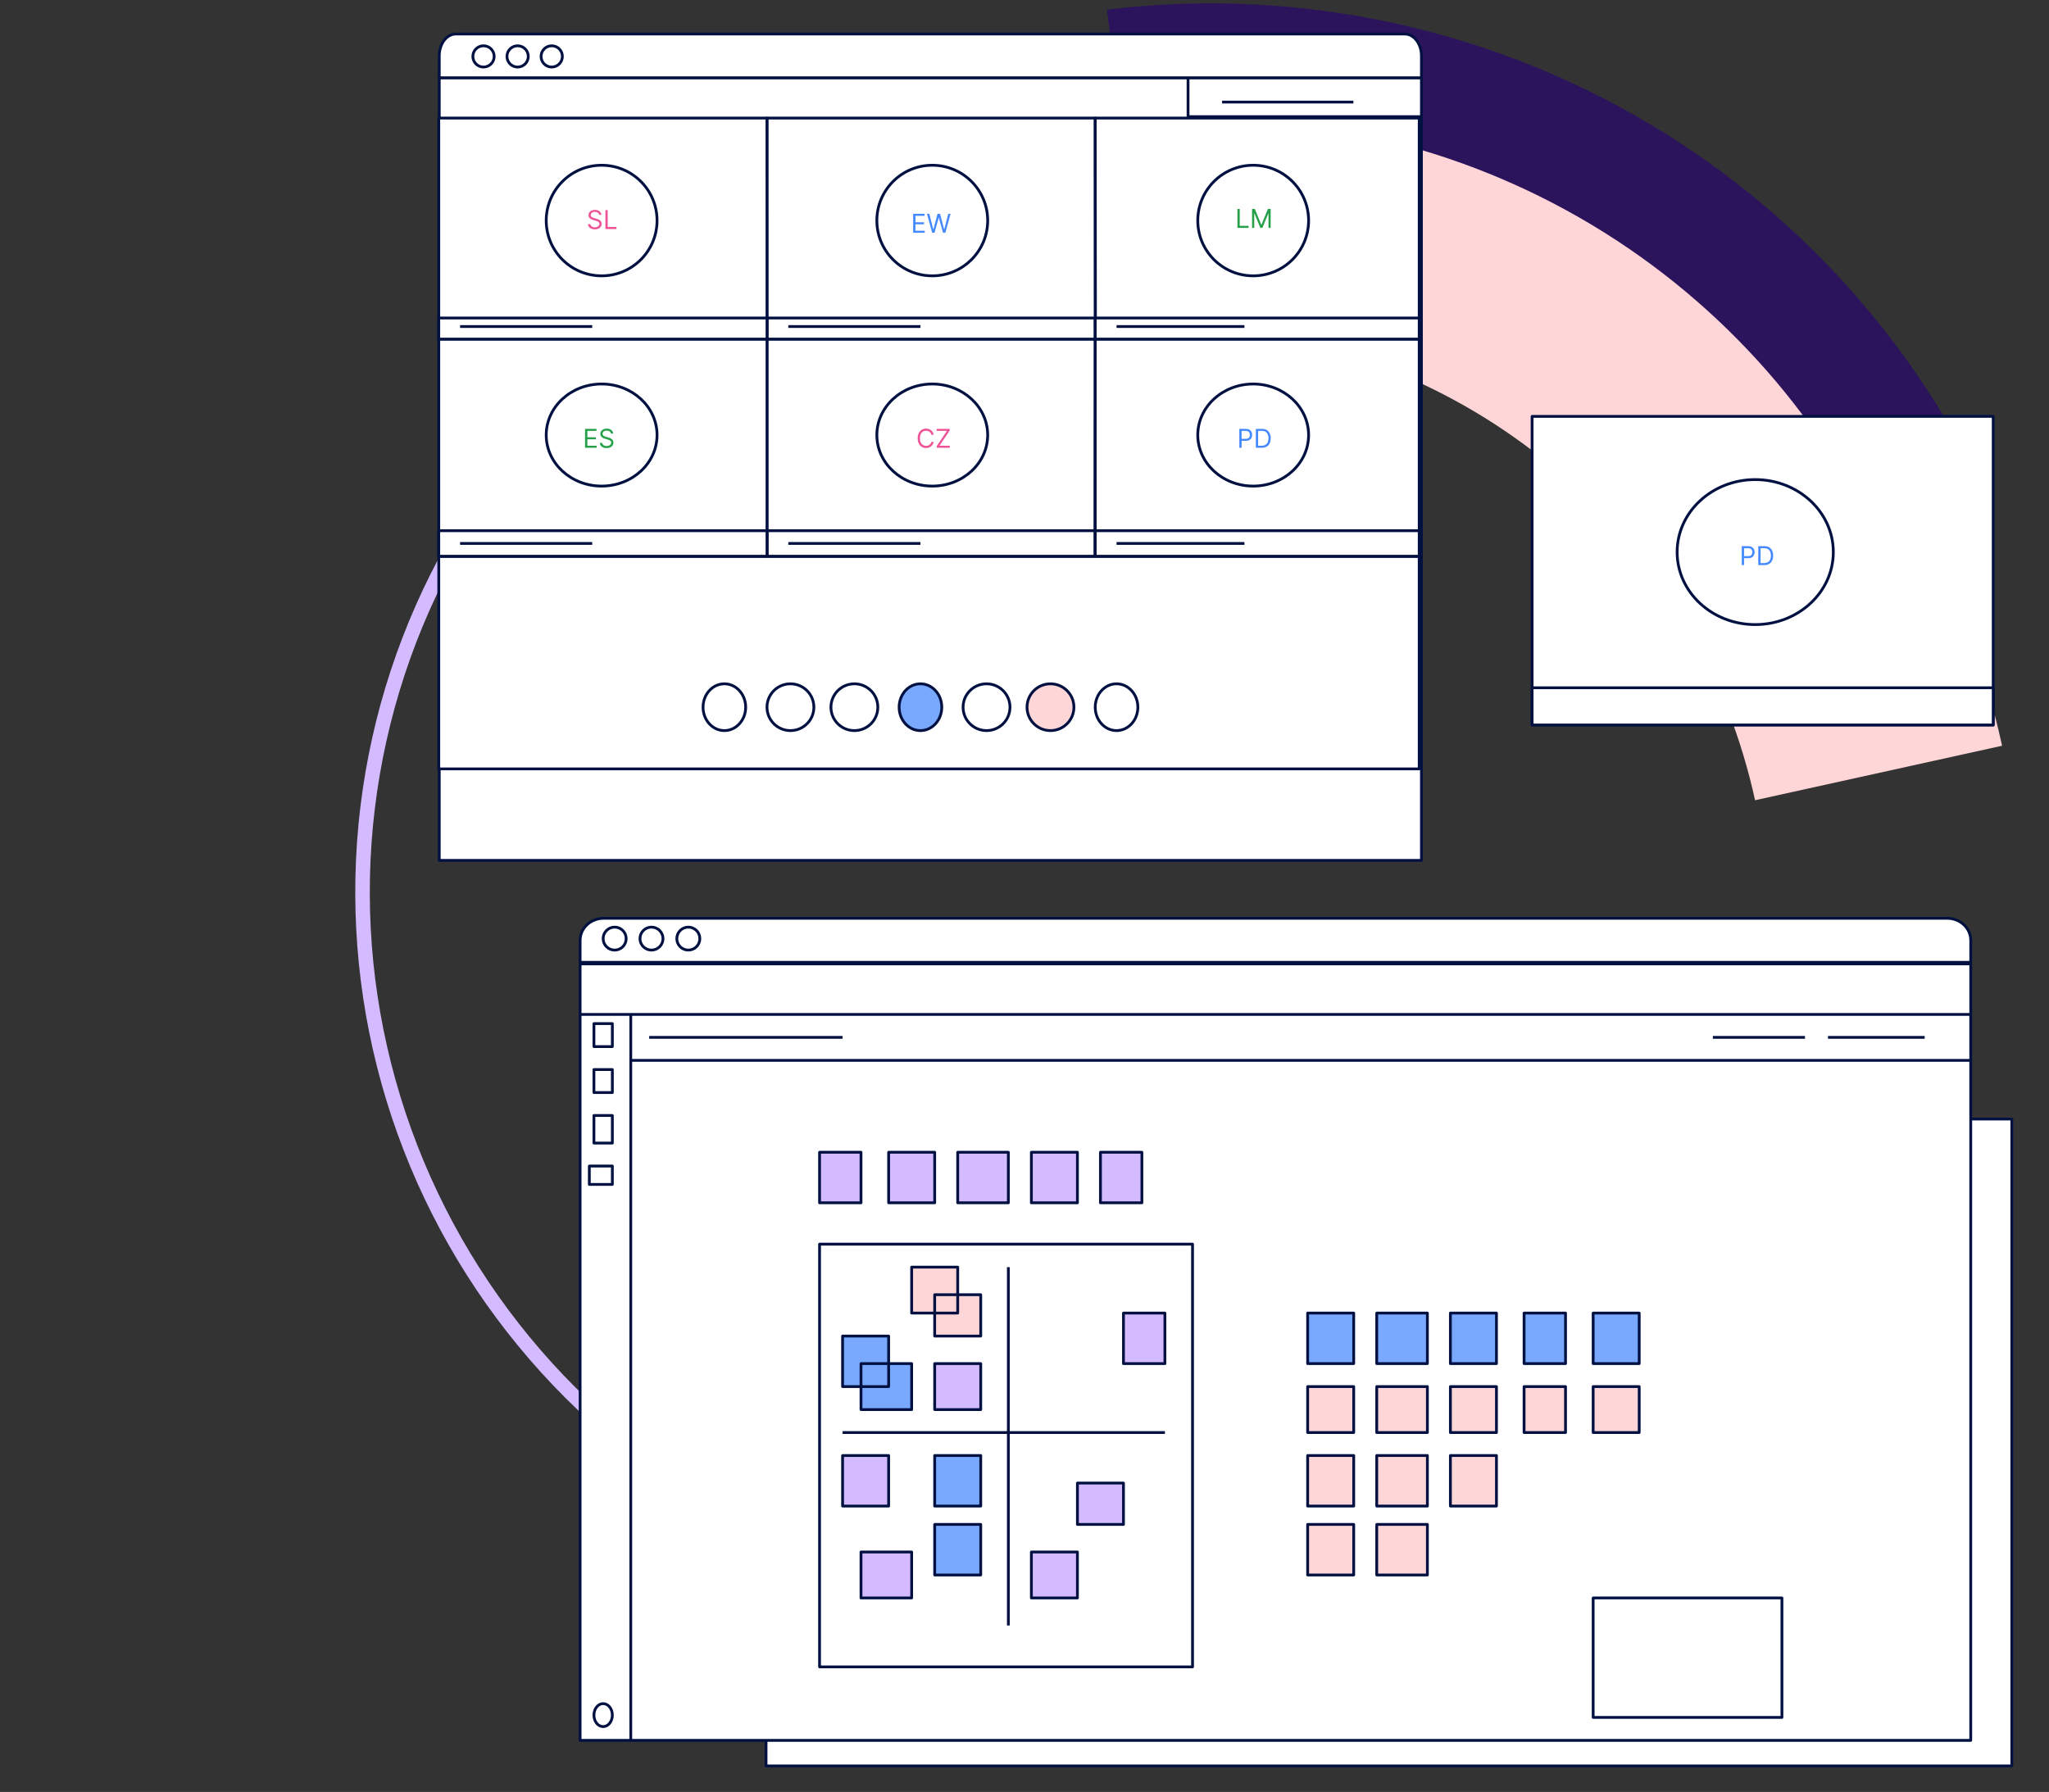 <svg width="551" height="482" viewBox="0 0 551 482" fill="none" xmlns="http://www.w3.org/2000/svg">
<rect x="0" y="0" width="551" height="482" fill="#333333" stroke="none"/>
<g clip-path="url(#clip0_2337_1069)">
<path d="M538.381 200.591C528.127 153.594 503.344 111.042 467.518 78.917C431.691 46.792 386.623 26.709 338.65 21.494L331.02 88.87C364.871 92.55 396.672 106.721 421.952 129.389C447.232 152.058 464.72 182.084 471.956 215.246L538.381 200.591Z" fill="#FFD6D8"/>
<path d="M151.465 105.022C133.676 122.778 119.58 143.872 109.983 167.102C100.387 190.331 95.477 215.24 95.534 240.407C95.591 265.574 100.614 290.506 110.316 313.779C120.018 337.051 134.209 358.21 152.079 376.046C169.95 393.882 191.149 408.046 214.466 417.729C237.784 427.413 262.764 432.426 287.979 432.483C313.194 432.54 338.151 427.64 361.425 418.061C384.699 408.483 405.834 394.414 423.624 376.659L420.854 373.894C403.426 391.288 382.721 405.07 359.921 414.454C337.121 423.837 312.672 428.638 287.97 428.582C263.268 428.526 238.797 423.615 215.954 414.129C193.111 404.642 172.343 390.767 154.837 373.294C137.331 355.821 123.428 335.093 113.923 312.294C104.419 289.495 99.498 265.07 99.442 240.416C99.386 215.761 104.196 191.359 113.598 168.603C122.999 145.846 136.808 125.181 154.235 107.787L151.465 105.022Z" fill="#D4BBFF"/>
<path d="M533.229 131.516C512.509 88.121 478.643 52.345 436.392 29.22C394.142 6.094 345.633 -3.219 297.685 2.591L301.34 33.564C342.79 28.542 384.726 36.593 421.25 56.584C457.775 76.576 487.051 107.503 504.964 145.017L533.229 131.516Z" fill="#2B145C"/>
<path d="M382.241 20.914H118.12V231.426H382.241V20.914Z" fill="white" stroke="#001141" stroke-width="0.75" stroke-linejoin="round"/>
<path d="M381.641 149.609H117.988V206.815H381.641V149.609Z" fill="white" stroke="#001141" stroke-width="0.75" stroke-linejoin="round"/>
<path d="M194.791 196.517C197.956 196.517 200.522 193.7 200.522 190.224C200.522 186.749 197.956 183.932 194.791 183.932C191.625 183.932 189.059 186.749 189.059 190.224C189.059 193.7 191.625 196.517 194.791 196.517Z" fill="white" stroke="#001141" stroke-width="0.75" stroke-linejoin="round"/>
<path d="M212.559 196.517C216.041 196.517 218.863 193.7 218.863 190.224C218.863 186.749 216.041 183.932 212.559 183.932C209.077 183.932 206.254 186.749 206.254 190.224C206.254 193.7 209.077 196.517 212.559 196.517Z" fill="white" stroke="#001141" stroke-width="0.75" stroke-linejoin="round"/>
<path d="M229.754 196.517C233.236 196.517 236.059 193.7 236.059 190.224C236.059 186.749 233.236 183.932 229.754 183.932C226.272 183.932 223.449 186.749 223.449 190.224C223.449 193.7 226.272 196.517 229.754 196.517Z" fill="white" stroke="#001141" stroke-width="0.75" stroke-linejoin="round"/>
<path d="M247.521 196.517C250.687 196.517 253.253 193.7 253.253 190.224C253.253 186.749 250.687 183.932 247.521 183.932C244.356 183.932 241.79 186.749 241.79 190.224C241.79 193.7 244.356 196.517 247.521 196.517Z" fill="#78A9FF" stroke="#001141" stroke-width="0.75" stroke-linejoin="round"/>
<path d="M282.484 196.517C285.966 196.517 288.789 193.7 288.789 190.224C288.789 186.749 285.966 183.932 282.484 183.932C279.002 183.932 276.179 186.749 276.179 190.224C276.179 193.7 279.002 196.517 282.484 196.517Z" fill="#FFD6D8" stroke="#001141" stroke-width="0.75" stroke-linejoin="round"/>
<path d="M300.252 196.517C303.417 196.517 305.983 193.7 305.983 190.224C305.983 186.749 303.417 183.932 300.252 183.932C297.086 183.932 294.52 186.749 294.52 190.224C294.52 193.7 297.086 196.517 300.252 196.517Z" fill="white" stroke="#001141" stroke-width="0.75" stroke-linejoin="round"/>
<path d="M265.29 196.517C268.772 196.517 271.595 193.7 271.595 190.224C271.595 186.749 268.772 183.932 265.29 183.932C261.808 183.932 258.985 186.749 258.985 190.224C258.985 193.7 261.808 196.517 265.29 196.517Z" fill="white" stroke="#001141" stroke-width="0.75" stroke-linejoin="round"/>
<path d="M382.24 20.914H319.479V31.374H382.24V20.914Z" fill="white" stroke="#001141" stroke-width="0.75" stroke-linejoin="round"/>
<path d="M294.52 31.766H206.254V91.26H294.52V31.766Z" fill="white" stroke="#001141" stroke-width="0.75" stroke-linejoin="round"/>
<path d="M250.699 74.196C258.929 74.196 265.601 67.537 265.601 59.323C265.601 51.108 258.929 44.449 250.699 44.449C242.468 44.449 235.796 51.108 235.796 59.323C235.796 67.537 242.468 74.196 250.699 74.196Z" fill="white" stroke="#001141" stroke-width="0.75" stroke-linejoin="round"/>
<path d="M245.561 62.605V57.514H248.634V58.06H246.178V59.781H248.474V60.328H246.178V62.058H248.673V62.605H245.561ZM250.669 62.605L249.277 57.514H249.904L250.968 61.66H251.017L252.101 57.514H252.797L253.881 61.66H253.931L254.995 57.514H255.621L254.229 62.605H253.593L252.469 58.548H252.429L251.306 62.605H250.669Z" fill="#4589FF"/>
<path d="M294.52 85.538H206.254V91.259H294.52V85.538Z" fill="white" stroke="#001141" stroke-width="0.75" stroke-linejoin="round"/>
<path d="M117.988 31.766H206.24L206.254 91.26L117.988 91.245V31.766Z" fill="white" stroke="#001141" stroke-width="0.75" stroke-linejoin="round"/>
<path d="M161.787 74.196C170.017 74.196 176.689 67.537 176.689 59.323C176.689 51.108 170.017 44.449 161.787 44.449C153.557 44.449 146.885 51.108 146.885 59.323C146.885 67.537 153.557 74.196 161.787 74.196Z" fill="white" stroke="#001141" stroke-width="0.75" stroke-linejoin="round"/>
<path d="M161.122 57.786C161.092 57.534 160.971 57.339 160.759 57.2C160.547 57.06 160.287 56.991 159.978 56.991C159.753 56.991 159.556 57.027 159.387 57.1C159.219 57.173 159.088 57.273 158.994 57.401C158.901 57.529 158.855 57.674 158.855 57.836C158.855 57.972 158.887 58.089 158.952 58.187C159.018 58.283 159.103 58.363 159.205 58.428C159.308 58.491 159.416 58.543 159.528 58.584C159.641 58.624 159.745 58.656 159.839 58.681L160.356 58.82C160.489 58.855 160.636 58.903 160.799 58.965C160.963 59.026 161.119 59.11 161.269 59.216C161.419 59.32 161.544 59.454 161.641 59.618C161.739 59.782 161.788 59.984 161.788 60.222C161.788 60.498 161.716 60.746 161.572 60.968C161.429 61.19 161.22 61.367 160.945 61.498C160.672 61.629 160.34 61.694 159.949 61.694C159.584 61.694 159.268 61.635 159.001 61.517C158.736 61.4 158.528 61.236 158.375 61.025C158.224 60.815 158.139 60.57 158.119 60.292H158.755C158.772 60.484 158.837 60.643 158.949 60.769C159.064 60.894 159.208 60.986 159.382 61.048C159.557 61.107 159.746 61.137 159.949 61.137C160.184 61.137 160.395 61.099 160.582 61.023C160.77 60.945 160.918 60.837 161.027 60.7C161.137 60.56 161.191 60.398 161.191 60.212C161.191 60.043 161.144 59.906 161.05 59.8C160.955 59.694 160.831 59.608 160.677 59.541C160.523 59.475 160.356 59.417 160.177 59.367L159.551 59.188C159.153 59.074 158.838 58.911 158.606 58.699C158.374 58.486 158.258 58.209 158.258 57.866C158.258 57.581 158.335 57.332 158.489 57.12C158.645 56.906 158.854 56.741 159.116 56.623C159.379 56.504 159.673 56.444 159.998 56.444C160.326 56.444 160.618 56.503 160.873 56.62C161.128 56.736 161.331 56.896 161.48 57.098C161.631 57.3 161.71 57.529 161.718 57.786H161.122ZM162.802 61.605V56.514H163.418V61.058H165.785V61.605H162.802Z" fill="#EE5396"/>
<path d="M206.254 85.538H117.988V91.259H206.254V85.538Z" fill="white" stroke="#001141" stroke-width="0.75" stroke-linejoin="round"/>
<path d="M294.52 31.766H381.64V91.23L294.578 91.26L294.52 31.766Z" fill="white" stroke="#001141" stroke-width="0.75" stroke-linejoin="round"/>
<path d="M336.996 74.196C345.227 74.196 351.899 67.537 351.899 59.323C351.899 51.108 345.227 44.449 336.996 44.449C328.766 44.449 322.094 51.108 322.094 59.323C322.094 67.537 328.766 74.196 336.996 74.196Z" fill="white" stroke="#001141" stroke-width="0.75" stroke-linejoin="round"/>
<path d="M332.763 61.295V56.204H333.379V60.748H335.746V61.295H332.763ZM336.7 56.204H337.436L339.166 60.43H339.226L340.956 56.204H341.692V61.295H341.115V57.427H341.065L339.474 61.295H338.918L337.327 57.427H337.277V61.295H336.7V56.204Z" fill="#24A148"/>
<path d="M381.64 85.538H294.52V91.259H381.64V85.538Z" fill="white" stroke="#001141" stroke-width="0.75" stroke-linejoin="round"/>
<path d="M206.254 91.261H294.52L294.462 149.611H206.254V91.261Z" fill="white" stroke="#001141" stroke-width="0.75" stroke-linejoin="round"/>
<path d="M250.699 130.749C258.929 130.749 265.601 124.602 265.601 117.02C265.601 109.437 258.929 103.29 250.699 103.29C242.468 103.29 235.796 109.437 235.796 117.02C235.796 124.602 242.468 130.749 250.699 130.749Z" fill="white" stroke="#001141" stroke-width="0.75" stroke-linejoin="round"/>
<path d="M251.072 116.941H250.456C250.419 116.764 250.356 116.608 250.264 116.474C250.175 116.34 250.066 116.227 249.936 116.136C249.809 116.043 249.667 115.974 249.511 115.927C249.355 115.881 249.193 115.858 249.024 115.858C248.716 115.858 248.437 115.935 248.186 116.091C247.938 116.247 247.74 116.477 247.592 116.78C247.446 117.083 247.373 117.455 247.373 117.896C247.373 118.337 247.446 118.709 247.592 119.012C247.74 119.315 247.938 119.545 248.186 119.701C248.437 119.856 248.716 119.934 249.024 119.934C249.193 119.934 249.355 119.911 249.511 119.865C249.667 119.818 249.809 119.75 249.936 119.658C250.066 119.566 250.175 119.452 250.264 119.318C250.356 119.182 250.419 119.026 250.456 118.85H251.072C251.026 119.111 250.941 119.344 250.819 119.549C250.696 119.754 250.544 119.929 250.361 120.074C250.179 120.216 249.974 120.325 249.747 120.399C249.522 120.474 249.281 120.511 249.024 120.511C248.59 120.511 248.204 120.405 247.866 120.193C247.528 119.981 247.262 119.679 247.068 119.288C246.874 118.897 246.777 118.433 246.777 117.896C246.777 117.359 246.874 116.895 247.068 116.504C247.262 116.113 247.528 115.811 247.866 115.599C248.204 115.387 248.59 115.281 249.024 115.281C249.281 115.281 249.522 115.318 249.747 115.393C249.974 115.467 250.179 115.577 250.361 115.721C250.544 115.863 250.696 116.037 250.819 116.243C250.941 116.447 251.026 116.68 251.072 116.941ZM251.899 120.441V119.994L254.644 115.897H251.87V115.35H255.38V115.798L252.635 119.895H255.409V120.441H251.899Z" fill="#EE5396"/>
<path d="M294.52 142.745H206.254V149.61H294.52V142.745Z" fill="white" stroke="#001141" stroke-width="0.75" stroke-linejoin="round"/>
<path d="M206.254 91.261H117.988V149.611H206.254V91.261Z" fill="white" stroke="#001141" stroke-width="0.75" stroke-linejoin="round"/>
<path d="M161.787 130.749C170.017 130.749 176.689 124.602 176.689 117.02C176.689 109.437 170.017 103.29 161.787 103.29C153.557 103.29 146.885 109.437 146.885 117.02C146.885 124.602 153.557 130.749 161.787 130.749Z" fill="white" stroke="#001141" stroke-width="0.75" stroke-linejoin="round"/>
<path d="M157.327 120.441V115.35H160.4V115.897H157.944V117.618H160.241V118.164H157.944V119.895H160.44V120.441H157.327ZM164.295 116.623C164.265 116.371 164.144 116.176 163.932 116.037C163.72 115.897 163.46 115.828 163.152 115.828C162.926 115.828 162.729 115.864 162.56 115.937C162.393 116.01 162.262 116.11 162.167 116.238C162.075 116.366 162.028 116.511 162.028 116.673C162.028 116.809 162.06 116.926 162.125 117.023C162.191 117.12 162.276 117.2 162.379 117.265C162.481 117.328 162.589 117.38 162.702 117.421C162.814 117.461 162.918 117.493 163.012 117.518L163.53 117.657C163.662 117.692 163.81 117.74 163.972 117.801C164.136 117.863 164.293 117.946 164.442 118.053C164.593 118.157 164.717 118.291 164.815 118.455C164.912 118.619 164.961 118.821 164.961 119.059C164.961 119.334 164.889 119.583 164.745 119.805C164.603 120.027 164.394 120.204 164.119 120.335C163.845 120.465 163.513 120.531 163.122 120.531C162.757 120.531 162.442 120.472 162.175 120.354C161.91 120.237 161.701 120.073 161.548 119.862C161.398 119.652 161.312 119.407 161.292 119.129H161.929C161.945 119.321 162.01 119.48 162.123 119.606C162.237 119.73 162.381 119.823 162.555 119.885C162.731 119.944 162.92 119.974 163.122 119.974C163.357 119.974 163.568 119.936 163.756 119.86C163.943 119.782 164.091 119.674 164.201 119.537C164.31 119.397 164.365 119.235 164.365 119.049C164.365 118.88 164.318 118.743 164.223 118.637C164.129 118.531 164.004 118.444 163.85 118.378C163.696 118.312 163.53 118.254 163.351 118.204L162.724 118.025C162.326 117.911 162.012 117.748 161.78 117.536C161.548 117.323 161.432 117.046 161.432 116.703C161.432 116.418 161.509 116.169 161.663 115.957C161.818 115.743 162.027 115.578 162.289 115.46C162.553 115.341 162.847 115.281 163.172 115.281C163.5 115.281 163.791 115.34 164.047 115.457C164.302 115.573 164.504 115.732 164.653 115.935C164.804 116.137 164.883 116.366 164.892 116.623H164.295Z" fill="#24A148"/>
<path d="M206.254 142.745H117.988V149.61H206.254V142.745Z" fill="white" stroke="#001141" stroke-width="0.75" stroke-linejoin="round"/>
<path d="M381.64 91.261H294.52V149.611H381.64V91.261Z" fill="white" stroke="#001141" stroke-width="0.75" stroke-linejoin="round"/>
<path d="M536 112H412V195H536V112Z" fill="white" stroke="#001141" stroke-width="0.75" stroke-linejoin="round"/>
<path d="M336.996 130.749C345.227 130.749 351.899 124.602 351.899 117.02C351.899 109.437 345.227 103.29 336.996 103.29C328.766 103.29 322.094 109.437 322.094 117.02C322.094 124.602 328.766 130.749 336.996 130.749Z" fill="white" stroke="#001141" stroke-width="0.75" stroke-linejoin="round"/>
<path d="M472 168C483.598 168 493 159.27 493 148.5C493 137.73 483.598 129 472 129C460.402 129 451 137.73 451 148.5C451 159.27 460.402 168 472 168Z" fill="white" stroke="#001141" stroke-width="0.75" stroke-linejoin="round"/>
<path d="M333.269 120.441V115.35H334.989C335.389 115.35 335.715 115.423 335.969 115.567C336.224 115.709 336.413 115.902 336.536 116.146C336.658 116.39 336.719 116.661 336.719 116.961C336.719 117.261 336.658 117.534 336.536 117.779C336.415 118.024 336.227 118.22 335.974 118.366C335.72 118.51 335.395 118.582 334.999 118.582H333.766V118.035H334.979C335.253 118.035 335.472 117.988 335.638 117.893C335.804 117.799 335.924 117.671 335.999 117.511C336.075 117.348 336.113 117.165 336.113 116.961C336.113 116.757 336.075 116.575 335.999 116.414C335.924 116.254 335.803 116.128 335.636 116.037C335.468 115.944 335.246 115.897 334.969 115.897H333.886V120.441H333.269ZM339.284 120.441H337.713V115.35H339.353C339.847 115.35 340.27 115.452 340.621 115.656C340.972 115.858 341.242 116.149 341.429 116.529C341.616 116.907 341.71 117.359 341.71 117.886C341.71 118.416 341.615 118.873 341.426 119.256C341.237 119.637 340.962 119.93 340.601 120.136C340.24 120.339 339.801 120.441 339.284 120.441ZM338.329 119.895H339.244C339.665 119.895 340.014 119.813 340.29 119.651C340.567 119.489 340.773 119.257 340.909 118.957C341.045 118.657 341.113 118.3 341.113 117.886C341.113 117.475 341.046 117.121 340.912 116.825C340.778 116.526 340.577 116.298 340.31 116.138C340.043 115.978 339.711 115.897 339.313 115.897H338.329V119.895Z" fill="#4589FF"/>
<path d="M468.379 152V146.909H470.099C470.499 146.909 470.825 146.981 471.079 147.125C471.334 147.268 471.523 147.461 471.646 147.705C471.768 147.948 471.829 148.22 471.829 148.52C471.829 148.82 471.768 149.092 471.646 149.338C471.525 149.583 471.337 149.779 471.084 149.924C470.83 150.069 470.505 150.141 470.109 150.141H468.876V149.594H470.089C470.363 149.594 470.582 149.547 470.748 149.452C470.914 149.358 471.034 149.23 471.109 149.069C471.185 148.907 471.223 148.724 471.223 148.52C471.223 148.316 471.185 148.134 471.109 147.973C471.034 147.812 470.913 147.686 470.746 147.595C470.578 147.502 470.356 147.456 470.079 147.456H468.996V152H468.379ZM474.394 152H472.823V146.909H474.463C474.957 146.909 475.38 147.011 475.731 147.215C476.082 147.417 476.352 147.708 476.539 148.087C476.726 148.465 476.82 148.918 476.82 149.445C476.82 149.975 476.725 150.431 476.536 150.814C476.347 151.195 476.072 151.489 475.711 151.694C475.35 151.898 474.911 152 474.394 152ZM473.439 151.453H474.354C474.775 151.453 475.124 151.372 475.4 151.21C475.677 151.047 475.883 150.816 476.019 150.516C476.155 150.216 476.223 149.859 476.223 149.445C476.223 149.034 476.156 148.68 476.022 148.383C475.888 148.085 475.687 147.856 475.42 147.697C475.153 147.536 474.821 147.456 474.423 147.456H473.439V151.453Z" fill="#4589FF"/>
<path d="M381.64 142.745H294.52V149.61H381.64V142.745Z" fill="white" stroke="#001141" stroke-width="0.75" stroke-linejoin="round"/>
<path d="M536 185H412V195H536V185Z" fill="white" stroke="#001141" stroke-width="0.75" stroke-linejoin="round"/>
<path d="M122.596 9.146H377.764C380.237 9.146 382.241 11.78 382.241 15.03V20.914H118.12V15.03C118.12 11.78 120.123 9.146 122.596 9.146Z" fill="white" stroke="#001141" stroke-width="0.75" stroke-linejoin="round"/>
<path d="M130.023 18.036C131.606 18.036 132.889 16.755 132.889 15.176C132.889 13.596 131.606 12.315 130.023 12.315C128.44 12.315 127.157 13.596 127.157 15.176C127.157 16.755 128.44 18.036 130.023 18.036Z" fill="white" stroke="#001141" stroke-width="0.75" stroke-linejoin="round"/>
<path d="M139.195 18.036C140.778 18.036 142.061 16.755 142.061 15.176C142.061 13.596 140.778 12.315 139.195 12.315C137.612 12.315 136.329 13.596 136.329 15.176C136.329 16.755 137.612 18.036 139.195 18.036Z" fill="white" stroke="#001141" stroke-width="0.75" stroke-linejoin="round"/>
<path d="M148.365 18.036C149.948 18.036 151.231 16.755 151.231 15.176C151.231 13.596 149.948 12.315 148.365 12.315C146.782 12.315 145.499 13.596 145.499 15.176C145.499 16.755 146.782 18.036 148.365 18.036Z" fill="white" stroke="#001141" stroke-width="0.75" stroke-linejoin="round"/>
<path d="M328.631 27.453H363.935" stroke="#001141" stroke-width="0.75" stroke-linejoin="round"/>
<path d="M300.252 87.825H334.642" stroke="#001141" stroke-width="0.75" stroke-linejoin="round"/>
<path d="M211.986 87.825H247.522" stroke="#001141" stroke-width="0.75" stroke-linejoin="round"/>
<path d="M123.719 87.825H159.255" stroke="#001141" stroke-width="0.75" stroke-linejoin="round"/>
<path d="M300.252 146.178H334.642" stroke="#001141" stroke-width="0.75" stroke-linejoin="round"/>
<path d="M211.986 146.178H247.522" stroke="#001141" stroke-width="0.75" stroke-linejoin="round"/>
<path d="M123.719 146.178H159.255" stroke="#001141" stroke-width="0.75" stroke-linejoin="round"/>
<path d="M541 301H206V475H541V301Z" fill="white" stroke="#001141" stroke-width="0.75" stroke-linejoin="round"/>
<path d="M162.338 247H523.616C527.117 247 529.954 249.65 529.954 252.922V258.845H156V252.922C156 249.65 158.837 247 162.338 247Z" fill="white"/>
<path d="M185.1 255.559C186.809 255.559 188.195 254.176 188.195 252.47C188.195 250.763 186.809 249.38 185.1 249.38C183.39 249.38 182.004 250.763 182.004 252.47C182.004 254.176 183.39 255.559 185.1 255.559Z" fill="white"/>
<path d="M165.288 255.559C166.997 255.559 168.383 254.176 168.383 252.47C168.383 250.763 166.997 249.38 165.288 249.38C163.578 249.38 162.192 250.763 162.192 252.47C162.192 254.176 163.578 255.559 165.288 255.559Z" fill="white"/>
<path d="M175.193 255.559C176.902 255.559 178.288 254.176 178.288 252.47C178.288 250.763 176.902 249.38 175.193 249.38C173.483 249.38 172.097 250.763 172.097 252.47C172.097 254.176 173.483 255.559 175.193 255.559Z" fill="white"/>
<path d="M529.954 259.266H156V272.861H529.954V259.266Z" fill="white"/>
<path d="M529.953 272.86H169.62V285.219H529.953V272.86Z" fill="white"/>
<path d="M529.953 285.219H169.62V468.13H529.953V285.219Z" fill="white"/>
<path d="M169.62 272.86L156 272.861V468.13L169.62 468.13V272.86Z" fill="white"/>
<path d="M162.191 464.425C163.559 464.425 164.668 463.041 164.668 461.335C164.668 459.628 163.559 458.245 162.191 458.245C160.823 458.245 159.715 459.628 159.715 461.335C159.715 463.041 160.823 464.425 162.191 464.425Z" fill="white"/>
<path d="M164.668 275.335H159.715V281.514H164.668V275.335Z" fill="white"/>
<path d="M164.668 287.693H159.715V293.872H164.668V287.693Z" fill="white"/>
<path d="M164.668 300.051H159.715V307.467H164.668V300.051Z" fill="white"/>
<path d="M231.534 309.938H220.39V323.532H231.534V309.938Z" fill="#D4BBFF"/>
<path d="M251.347 309.938H238.964V323.532H251.347V309.938Z" fill="#D4BBFF"/>
<path d="M271.158 309.938H257.537V323.532H271.158V309.938Z" fill="#D4BBFF"/>
<path d="M289.732 309.938H277.35V323.532H289.732V309.938Z" fill="#D4BBFF"/>
<path d="M307.067 309.938H295.923V323.532H307.067V309.938Z" fill="#D4BBFF"/>
<path d="M364.026 353.194H351.644V366.789H364.026V353.194Z" fill="#78A9FF"/>
<path d="M383.84 353.194H370.22V366.789H383.84V353.194Z" fill="#78A9FF"/>
<path d="M402.413 353.194H390.03V366.789H402.413V353.194Z" fill="#78A9FF"/>
<path d="M420.988 353.194H409.843V366.789H420.988V353.194Z" fill="#78A9FF"/>
<path d="M440.799 353.194H428.417V366.789H440.799V353.194Z" fill="#78A9FF"/>
<path d="M364.026 372.967H351.644V385.326H364.026V372.967Z" fill="#FFD6D8"/>
<path d="M383.84 372.967H370.22V385.326H383.84V372.967Z" fill="#FFD6D8"/>
<path d="M402.413 372.967H390.03V385.326H402.413V372.967Z" fill="#FFD6D8"/>
<path d="M364.026 391.506H351.644V405.101H364.026V391.506Z" fill="#FFD6D8"/>
<path d="M383.84 391.506H370.22V405.101H383.84V391.506Z" fill="#FFD6D8"/>
<path d="M364.026 410.045H351.644V423.639H364.026V410.045Z" fill="#FFD6D8"/>
<path d="M383.84 410.045H370.22V423.639H383.84V410.045Z" fill="#FFD6D8"/>
<path d="M402.413 391.506H390.03V405.101H402.413V391.506Z" fill="#FFD6D8"/>
<path d="M420.988 372.967H409.843V385.326H420.988V372.967Z" fill="#FFD6D8"/>
<path d="M440.799 372.967H428.417V385.326H440.799V372.967Z" fill="#FFD6D8"/>
<path d="M164.667 313.644H158.476V318.587H164.667V313.644Z" fill="white"/>
<path d="M320.688 334.656H220.39V448.357H320.688V334.656Z" fill="white"/>
<path d="M238.965 359.375H226.582V372.969H238.965V359.375Z" fill="#78A9FF"/>
<path d="M263.729 391.506H251.346V405.101H263.729V391.506Z" fill="#78A9FF"/>
<path d="M263.729 410.045H251.346V423.639H263.729V410.045Z" fill="#78A9FF"/>
<path d="M245.155 366.789H231.534V379.148H245.155V366.789Z" fill="#78A9FF"/>
<path d="M263.729 366.789H251.346V379.148H263.729V366.789Z" fill="#D4BBFF"/>
<path d="M313.258 353.194H302.114V366.789H313.258V353.194Z" fill="#D4BBFF"/>
<path d="M289.732 417.462H277.35V429.82H289.732V417.462Z" fill="#D4BBFF"/>
<path d="M302.115 398.922H289.732V410.045H302.115V398.922Z" fill="#D4BBFF"/>
<path d="M238.965 391.506H226.582V405.101H238.965V391.506Z" fill="#D4BBFF"/>
<path d="M245.155 417.462H231.534V429.82H245.155V417.462Z" fill="#D4BBFF"/>
<path d="M257.537 340.835H245.155V353.194H257.537V340.835Z" fill="#FFD6D8"/>
<path d="M263.729 348.25H251.346V359.373H263.729V348.25Z" fill="#FFD6D8"/>
<path d="M156 272.861H529.954V259.266H156V272.861ZM156 272.861L169.62 272.86M156 272.861V468.13L169.62 468.13M169.62 272.86H529.953V285.219M169.62 272.86V285.219M169.62 272.86V468.13M529.953 285.219H169.62M529.953 285.219V468.13H169.62M169.62 285.219V468.13M271.158 340.835V437.234M313.26 385.326H226.582M174.574 279.039H226.581M517.571 279.039H491.567M485.377 279.039H460.612M162.338 247H523.616C527.117 247 529.954 249.65 529.954 252.922V258.845H156V252.922C156 249.65 158.837 247 162.338 247ZM188.195 252.47C188.195 254.176 186.809 255.559 185.1 255.559C183.39 255.559 182.004 254.176 182.004 252.47C182.004 250.763 183.39 249.38 185.1 249.38C186.809 249.38 188.195 250.763 188.195 252.47ZM168.383 252.47C168.383 254.176 166.997 255.559 165.288 255.559C163.578 255.559 162.192 254.176 162.192 252.47C162.192 250.763 163.578 249.38 165.288 249.38C166.997 249.38 168.383 250.763 168.383 252.47ZM178.288 252.47C178.288 254.176 176.902 255.559 175.193 255.559C173.483 255.559 172.097 254.176 172.097 252.47C172.097 250.763 173.483 249.38 175.193 249.38C176.902 249.38 178.288 250.763 178.288 252.47ZM164.668 461.335C164.668 463.041 163.559 464.425 162.191 464.425C160.823 464.425 159.715 463.041 159.715 461.335C159.715 459.628 160.823 458.245 162.191 458.245C163.559 458.245 164.668 459.628 164.668 461.335ZM159.715 275.335H164.668V281.514H159.715V275.335ZM159.715 287.693H164.668V293.872H159.715V287.693ZM159.715 300.051H164.668V307.467H159.715V300.051ZM220.39 309.938H231.534V323.532H220.39V309.938ZM238.964 309.938H251.347V323.532H238.964V309.938ZM257.537 309.938H271.158V323.532H257.537V309.938ZM277.35 309.938H289.732V323.532H277.35V309.938ZM295.923 309.938H307.067V323.532H295.923V309.938ZM351.644 353.194H364.026V366.789H351.644V353.194ZM370.22 353.194H383.84V366.789H370.22V353.194ZM390.03 353.194H402.413V366.789H390.03V353.194ZM409.843 353.194H420.988V366.789H409.843V353.194ZM428.417 353.194H440.799V366.789H428.417V353.194ZM351.644 372.967H364.026V385.326H351.644V372.967ZM370.22 372.967H383.84V385.326H370.22V372.967ZM390.03 372.967H402.413V385.326H390.03V372.967ZM351.644 391.506H364.026V405.101H351.644V391.506ZM370.22 391.506H383.84V405.101H370.22V391.506ZM351.644 410.045H364.026V423.639H351.644V410.045ZM370.22 410.045H383.84V423.639H370.22V410.045ZM390.03 391.506H402.413V405.101H390.03V391.506ZM409.843 372.967H420.988V385.326H409.843V372.967ZM428.417 372.967H440.799V385.326H428.417V372.967ZM158.476 313.644H164.667V318.587H158.476V313.644ZM428.417 429.821H479.185V461.954H428.417V429.821ZM220.39 334.656H320.688V448.357H220.39V334.656ZM226.582 359.375H238.965V372.969H226.582V359.375ZM251.346 391.506H263.729V405.101H251.346V391.506ZM251.346 410.045H263.729V423.639H251.346V410.045ZM231.534 366.789H245.155V379.148H231.534V366.789ZM251.346 366.789H263.729V379.148H251.346V366.789ZM302.114 353.194H313.258V366.789H302.114V353.194ZM277.35 417.462H289.732V429.82H277.35V417.462ZM289.732 398.922H302.115V410.045H289.732V398.922ZM226.582 391.506H238.965V405.101H226.582V391.506ZM231.534 417.462H245.155V429.82H231.534V417.462ZM245.155 340.835H257.537V353.194H245.155V340.835ZM251.346 348.25H263.729V359.373H251.346V348.25Z" stroke="#001141" stroke-width="0.75" stroke-linejoin="round"/>
</g>
<defs>
<clipPath id="clip0_2337_1069">
<rect width="551" height="482" fill="white"/>
</clipPath>
</defs>
</svg>

